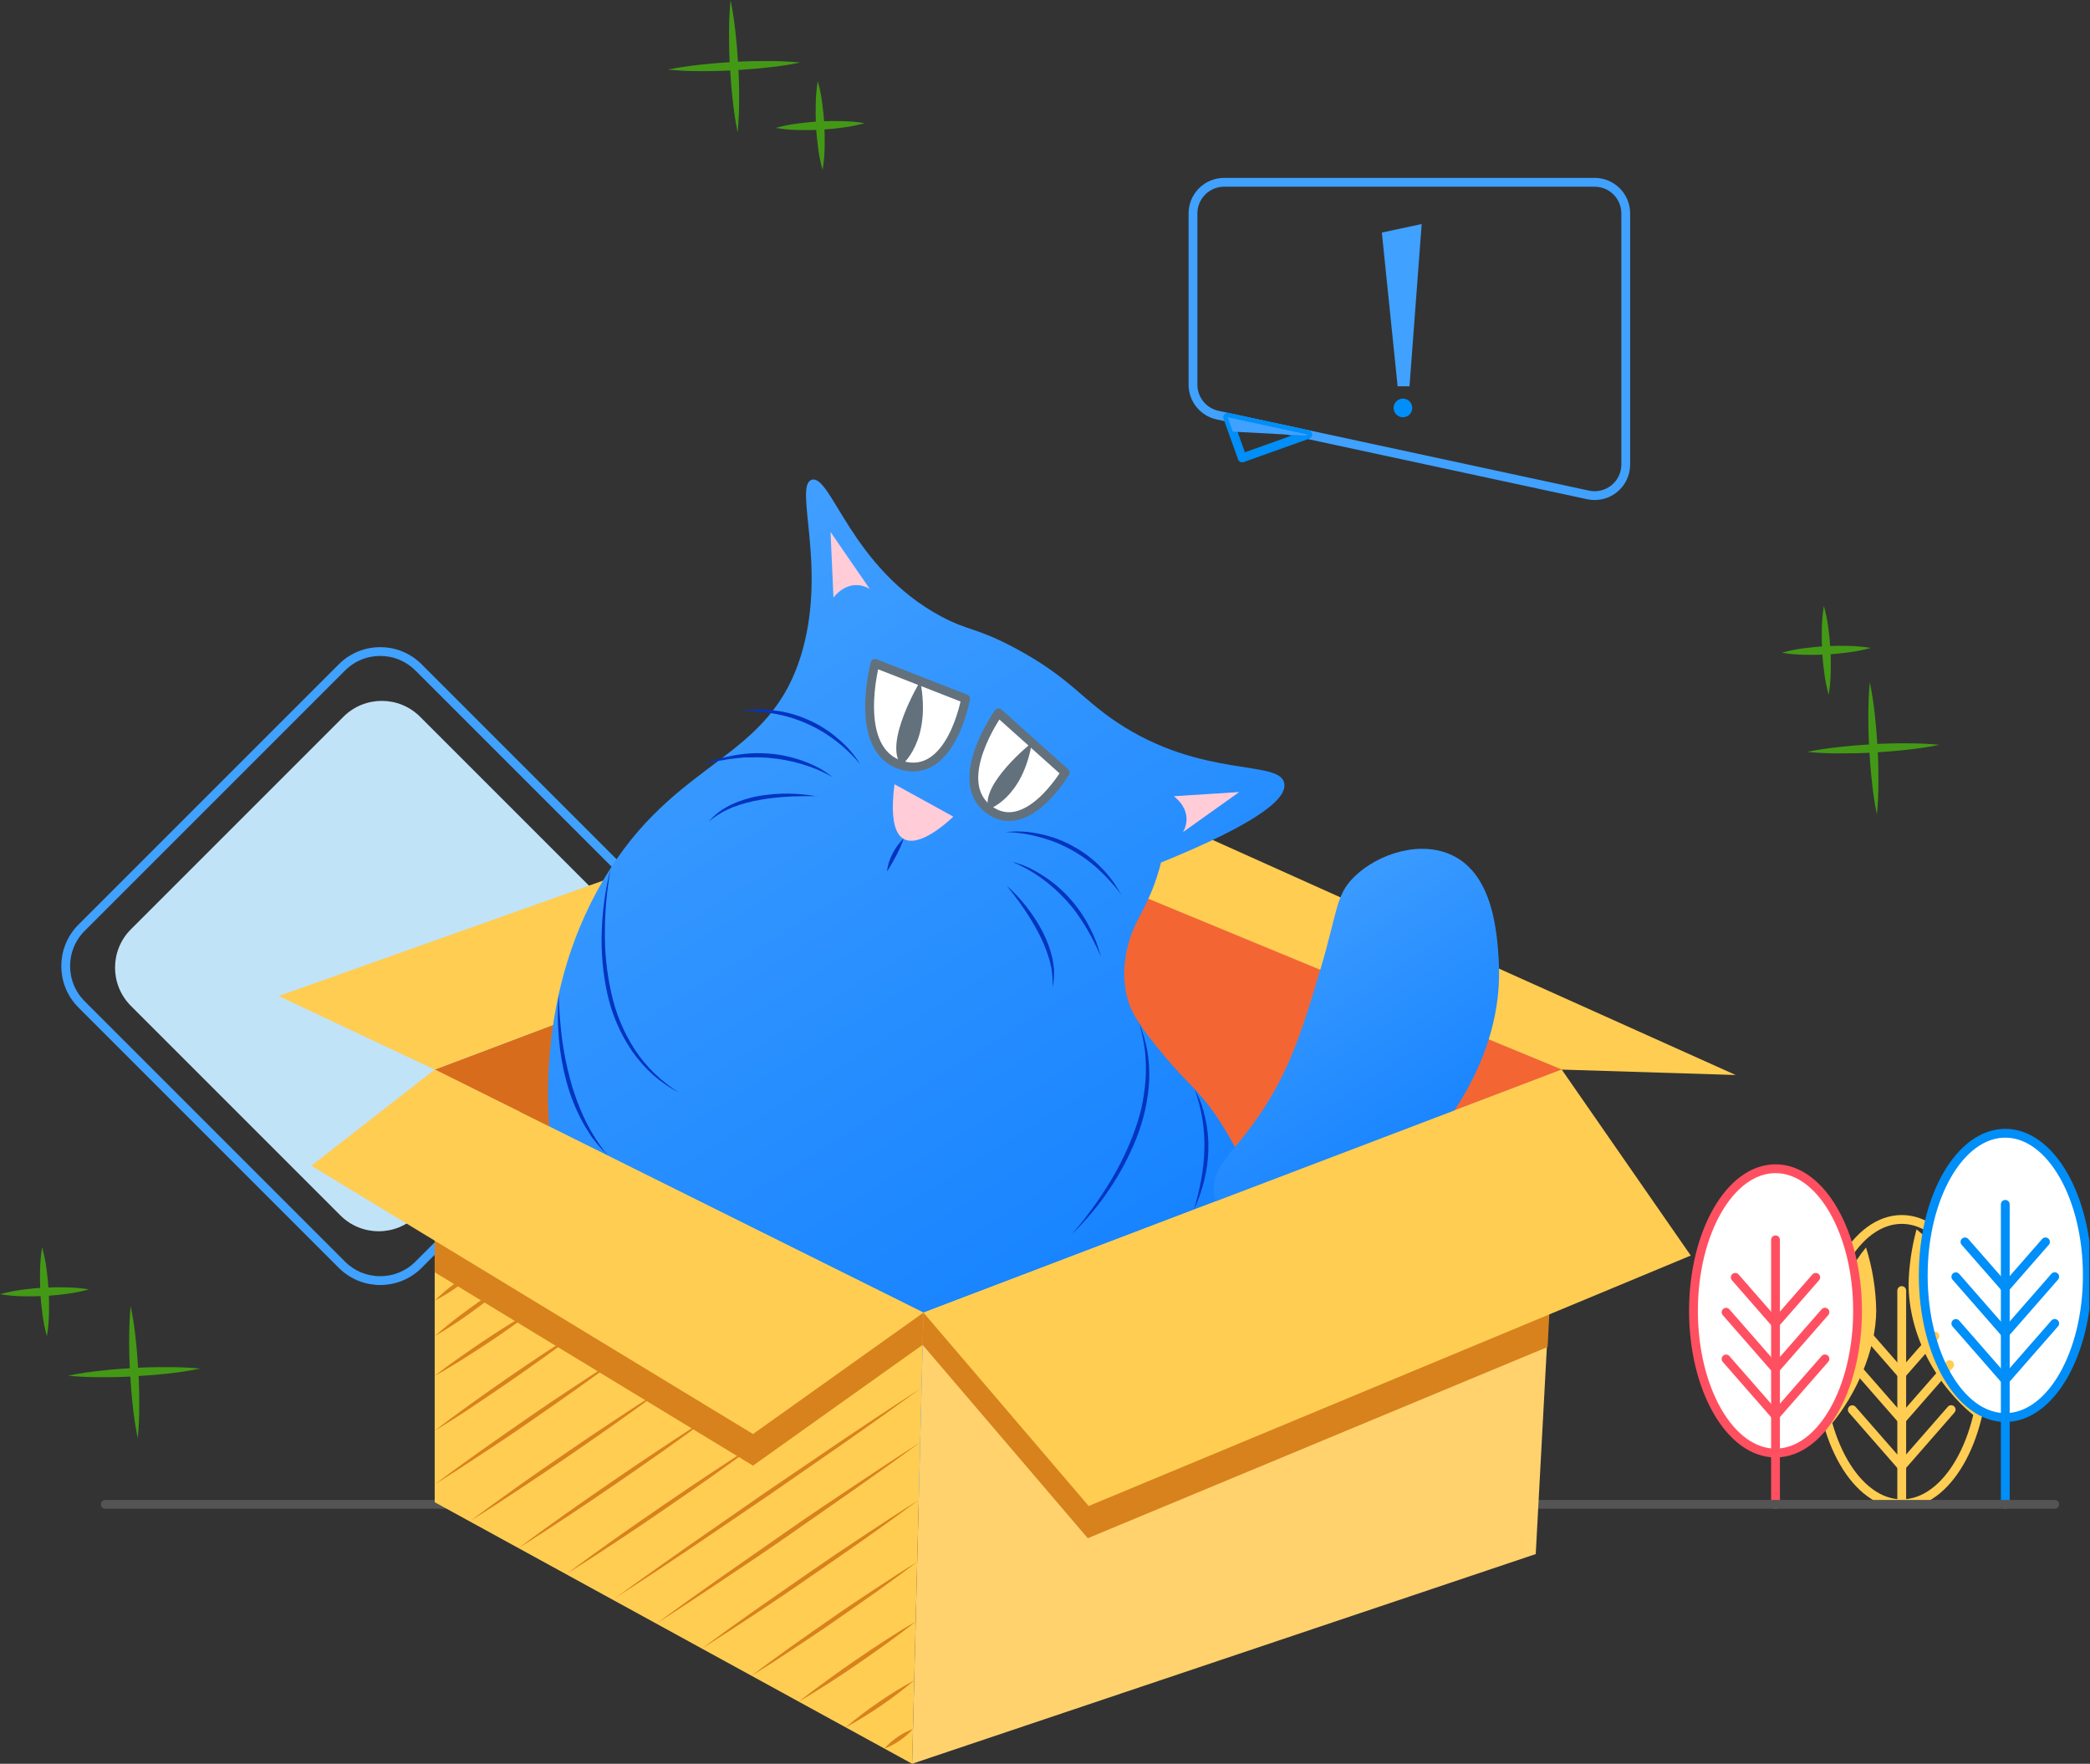 <svg width="237" height="200" viewBox="0 0 237 200" fill="none" xmlns="http://www.w3.org/2000/svg">
<rect x="0" y="0" width="237" height="200" fill="#333333" stroke="none"/>
<g clip-path="url(#clip0)">
<path d="M215.651 170.518C220.789 170.518 224.954 163.301 224.954 154.398C224.954 145.496 220.789 138.279 215.651 138.279C210.513 138.279 206.348 145.496 206.348 154.398C206.348 163.301 210.513 170.518 215.651 170.518Z" stroke="#FFCD52" stroke-miterlimit="10"/>
<path d="M207.672 161.489C206.348 158.435 207.346 156.564 207.346 154.399C207.346 149.846 208.873 144.694 211.6 141.461C212.332 143.776 212.722 146.185 212.758 148.613C212.744 153.155 210.385 158.256 207.672 161.489Z" fill="#FFCD52"/>
<path d="M201.338 164.765C206.476 164.765 210.641 157.548 210.641 148.646C210.641 139.743 206.476 132.527 201.338 132.527C196.2 132.527 192.035 139.743 192.035 148.646C192.035 157.548 196.2 164.765 201.338 164.765Z" fill="white"/>
<path d="M224.179 154.904C224.179 156.705 224.907 158.142 223.914 160.577C219.636 157.169 216.426 151.444 216.426 145.55C216.483 143.473 216.786 141.41 217.329 139.405C221.602 142.784 224.179 149.01 224.179 154.904Z" fill="#FFCD52"/>
<path d="M227.393 160.742C232.531 160.742 236.696 153.525 236.696 144.623C236.696 135.721 232.531 128.504 227.393 128.504C222.255 128.504 218.09 135.721 218.09 144.623C218.09 153.525 222.255 160.742 227.393 160.742Z" fill="white"/>
<path d="M215.651 170.517V146.344" stroke="#FFCD52" stroke-linecap="round" stroke-linejoin="round"/>
<path d="M215.651 155.812L219.419 151.506" stroke="#FFCD52" stroke-linecap="round" stroke-linejoin="round"/>
<path d="M215.651 160.955L221.082 154.748" stroke="#FFCD52" stroke-linecap="round" stroke-linejoin="round"/>
<path d="M215.651 166.259L221.257 159.844" stroke="#FFCD52" stroke-linecap="round" stroke-linejoin="round"/>
<path d="M215.651 155.826L211.085 150.598" stroke="#FFCD52" stroke-linecap="round" stroke-linejoin="round"/>
<path d="M215.651 160.964L210.045 154.554" stroke="#FFCD52" stroke-linecap="round" stroke-linejoin="round"/>
<path d="M215.651 166.268L210.045 159.858" stroke="#FFCD52" stroke-linecap="round" stroke-linejoin="round"/>
<path d="M227.393 160.742C232.531 160.742 236.696 153.525 236.696 144.623C236.696 135.721 232.531 128.504 227.393 128.504C222.255 128.504 218.09 135.721 218.09 144.623C218.09 153.525 222.255 160.742 227.393 160.742Z" stroke="#008EF8" stroke-miterlimit="10"/>
<path d="M227.393 136.568V160.742V170.584" stroke="#008EF8" stroke-linecap="round" stroke-linejoin="round"/>
<path d="M227.393 146.036L231.95 140.823" stroke="#008EF8" stroke-linecap="round" stroke-linejoin="round"/>
<path d="M227.393 151.179L232.999 144.77" stroke="#008EF8" stroke-linecap="round" stroke-linejoin="round"/>
<path d="M227.393 156.478L232.999 150.069" stroke="#008EF8" stroke-linecap="round" stroke-linejoin="round"/>
<path d="M227.393 146.046L222.822 140.823" stroke="#008EF8" stroke-linecap="round" stroke-linejoin="round"/>
<path d="M227.393 151.189L221.787 144.779" stroke="#008EF8" stroke-linecap="round" stroke-linejoin="round"/>
<path d="M227.393 156.492L221.787 150.078" stroke="#008EF8" stroke-linecap="round" stroke-linejoin="round"/>
<path d="M201.338 164.765C206.476 164.765 210.641 157.548 210.641 148.646C210.641 139.743 206.476 132.527 201.338 132.527C196.2 132.527 192.035 139.743 192.035 148.646C192.035 157.548 196.2 164.765 201.338 164.765Z" stroke="#FF5061" stroke-linecap="round" stroke-linejoin="round"/>
<path d="M201.338 140.591V164.765V170.584" stroke="#FF5061" stroke-linecap="round" stroke-linejoin="round"/>
<path d="M201.338 150.059L205.899 144.845" stroke="#FF5061" stroke-linecap="round" stroke-linejoin="round"/>
<path d="M201.338 155.202L206.944 148.792" stroke="#FF5061" stroke-linecap="round" stroke-linejoin="round"/>
<path d="M201.338 160.501L206.944 154.091" stroke="#FF5061" stroke-linecap="round" stroke-linejoin="round"/>
<path d="M201.338 150.069L196.771 144.845" stroke="#FF5061" stroke-linecap="round" stroke-linejoin="round"/>
<path d="M201.338 155.212L195.732 148.802" stroke="#FF5061" stroke-linecap="round" stroke-linejoin="round"/>
<path d="M201.338 160.51L195.732 154.101" stroke="#FF5061" stroke-linecap="round" stroke-linejoin="round"/>
<path d="M11.94 170.584H232.999" stroke="#545454" stroke-linecap="round" stroke-linejoin="round"/>
<path d="M71.387 105.028L47.636 81.276C45.236 78.877 41.345 78.877 38.945 81.276L14.846 105.376C12.446 107.776 12.446 111.667 14.846 114.066L38.597 137.818C40.997 140.218 44.888 140.218 47.288 137.818L71.387 113.719C73.787 111.319 73.787 107.428 71.387 105.028Z" fill="#C1E3F7"/>
<path d="M76.983 105.202L47.462 75.681C45.062 73.281 41.171 73.281 38.771 75.681L9.25 105.202C6.85 107.602 6.85 111.493 9.25 113.892L38.771 143.413C41.171 145.813 45.062 145.813 47.462 143.413L76.983 113.892C79.382 111.493 79.382 107.602 76.983 105.202Z" stroke="#40A1FF" stroke-linecap="round" stroke-linejoin="round"/>
<path d="M14.815 148.097C15.068 149.33 15.259 150.575 15.386 151.827C15.528 153.07 15.613 154.318 15.689 155.566C15.765 156.814 15.798 158.067 15.788 159.324C15.797 160.587 15.742 161.849 15.623 163.106C15.369 161.873 15.178 160.628 15.051 159.376C14.909 158.133 14.824 156.88 14.748 155.632C14.673 154.384 14.644 153.132 14.649 151.879C14.654 150.626 14.687 149.374 14.815 148.097Z" fill="#439916"/>
<path d="M22.718 155.188C21.485 155.441 20.24 155.632 18.988 155.76C17.74 155.902 16.492 155.987 15.245 156.067C13.997 156.147 12.744 156.171 11.491 156.162C10.229 156.173 8.966 156.118 7.71 155.996C8.942 155.742 10.187 155.553 11.439 155.429C12.682 155.287 13.931 155.197 15.178 155.122C16.426 155.046 17.679 155.018 18.932 155.027C20.196 155.017 21.459 155.07 22.718 155.188Z" fill="#439916"/>
<path d="M49.024 131.038C49.252 131.859 49.42 132.697 49.525 133.543C49.643 134.38 49.724 135.221 49.766 136.062C49.809 136.904 49.823 137.745 49.799 138.591C49.785 139.444 49.708 140.294 49.568 141.135C49.34 140.312 49.171 139.475 49.062 138.629C48.948 137.792 48.868 136.956 48.825 136.114C48.783 135.273 48.769 134.427 48.792 133.581C48.806 132.728 48.884 131.878 49.024 131.038Z" fill="#0850EC"/>
<path d="M54.361 135.817C53.541 136.046 52.705 136.213 51.86 136.318C51.019 136.431 50.182 136.516 49.341 136.559C48.499 136.601 47.658 136.615 46.812 136.592C45.959 136.578 45.109 136.5 44.269 136.36C45.088 136.127 45.924 135.958 46.769 135.854C47.611 135.741 48.447 135.656 49.289 135.613C50.13 135.571 50.971 135.561 51.818 135.585C52.67 135.599 53.52 135.676 54.361 135.817Z" fill="#0850EC"/>
<path d="M82.841 0C83.101 1.238 83.271 2.482 83.408 3.73C83.545 4.978 83.64 6.221 83.715 7.473C83.791 8.726 83.819 9.974 83.815 11.227C83.822 12.489 83.765 13.751 83.644 15.008C83.385 13.77 83.214 12.527 83.077 11.279C82.94 10.031 82.846 8.788 82.77 7.535C82.694 6.282 82.666 5.034 82.675 3.782C82.667 2.519 82.722 1.257 82.841 0V0Z" fill="#439916"/>
<path d="M90.759 7.091C89.52 7.351 88.277 7.521 87.029 7.658C85.781 7.795 84.538 7.889 83.285 7.965C82.033 8.041 80.785 8.069 79.532 8.064C78.269 8.072 77.007 8.015 75.75 7.894C76.989 7.634 78.232 7.464 79.48 7.327C80.728 7.19 81.971 7.095 83.224 7.02C84.476 6.944 85.724 6.916 86.977 6.925C88.24 6.914 89.502 6.969 90.759 7.091ZM92.734 9.189C92.963 10.011 93.131 10.848 93.236 11.695C93.349 12.531 93.434 13.373 93.477 14.214C93.519 15.056 93.533 15.897 93.51 16.743C93.496 17.595 93.418 18.445 93.278 19.286C93.048 18.465 92.879 17.627 92.772 16.781C92.659 15.944 92.574 15.103 92.531 14.261C92.489 13.42 92.479 12.579 92.503 11.732C92.517 10.88 92.594 10.03 92.734 9.189Z" fill="#439916"/>
<path d="M98.052 13.964C97.231 14.192 96.393 14.361 95.547 14.47C94.71 14.583 93.874 14.663 93.032 14.71C92.191 14.758 91.345 14.762 90.503 14.744C89.65 14.728 88.798 14.649 87.956 14.507C88.777 14.279 89.615 14.111 90.461 14.006C91.297 13.893 92.139 13.808 92.98 13.765C93.822 13.723 94.663 13.713 95.509 13.737C96.361 13.752 97.211 13.827 98.052 13.964ZM4.774 141.437C5.003 142.257 5.172 143.093 5.28 143.938C5.394 144.779 5.474 145.616 5.521 146.457C5.568 147.299 5.573 148.14 5.554 148.986C5.536 149.838 5.457 150.688 5.318 151.529C5.089 150.709 4.921 149.874 4.817 149.029C4.703 148.187 4.618 147.351 4.576 146.509C4.533 145.668 4.519 144.822 4.543 143.98C4.561 143.128 4.639 142.278 4.774 141.437Z" fill="#439916"/>
<path d="M10.097 146.211C9.275 146.44 8.438 146.607 7.592 146.712C6.755 146.831 5.913 146.911 5.072 146.953C4.231 146.996 3.389 147.01 2.543 146.987C1.691 146.972 0.841 146.895 0 146.755C0.822 146.527 1.659 146.358 2.505 146.249C3.342 146.136 4.179 146.055 5.02 146.013C5.862 145.97 6.708 145.956 7.554 145.98C8.406 145.994 9.256 146.072 10.097 146.211ZM212.03 77.362C212.284 78.595 212.475 79.84 212.602 81.092C212.744 82.335 212.829 83.583 212.91 84.836C212.99 86.088 213.013 87.336 213.004 88.589C213.013 89.852 212.958 91.114 212.839 92.371C212.584 91.138 212.395 89.893 212.271 88.641C212.125 87.398 212.04 86.15 211.964 84.897C211.888 83.644 211.86 82.397 211.865 81.144C211.87 79.891 211.903 78.624 212.03 77.362Z" fill="#439916"/>
<path d="M219.934 84.458C218.695 84.718 217.447 84.888 216.204 85.025C214.961 85.162 213.708 85.257 212.46 85.332C211.212 85.408 209.96 85.436 208.707 85.431C207.445 85.439 206.182 85.382 204.926 85.261C206.164 85.001 207.407 84.831 208.655 84.694C209.903 84.557 211.146 84.462 212.394 84.387C213.642 84.311 214.895 84.283 216.152 84.292C217.415 84.281 218.677 84.336 219.934 84.458ZM206.821 68.698C207.049 69.518 207.218 70.354 207.327 71.198C207.44 72.035 207.521 72.876 207.568 73.718C207.615 74.559 207.62 75.401 207.596 76.247C207.582 77.099 207.505 77.949 207.365 78.79C207.136 77.97 206.969 77.134 206.864 76.289C206.75 75.448 206.665 74.611 206.623 73.77C206.58 72.928 206.566 72.082 206.589 71.241C206.608 70.389 206.686 69.539 206.821 68.698Z" fill="#439916"/>
<path d="M212.144 73.472C211.322 73.701 210.485 73.868 209.638 73.973C208.802 74.087 207.96 74.172 207.119 74.214C206.277 74.257 205.436 74.271 204.59 74.247C203.738 74.233 202.888 74.156 202.047 74.016C202.868 73.785 203.706 73.616 204.552 73.51C205.389 73.396 206.225 73.316 207.067 73.273C207.908 73.231 208.754 73.217 209.601 73.24C210.453 73.255 211.303 73.332 212.144 73.472Z" fill="#439916"/>
<path d="M116.138 96.039L49.293 121.286L104.718 148.844L177.098 121.286L116.138 96.039Z" fill="#D86C1D"/>
<path d="M116.138 96.039L104.718 148.844L177.098 121.286L116.138 96.039Z" fill="#F46534"/>
<path d="M116.138 96.096L177.098 121.286L196.823 121.9L136.554 94.814L116.138 96.096Z" fill="#FFCD52"/>
<path d="M31.595 112.943L97.703 89.435L116.138 96.039L49.293 121.286L31.595 112.943Z" fill="#FFCD52"/>
<path d="M132.295 94.02C132.079 96.457 131.499 98.847 130.574 101.111C129.44 103.853 128.305 105.091 127.776 107.781C127.391 109.48 127.391 111.244 127.776 112.943C128.159 114.517 128.873 115.84 131.222 118.752C133.916 122.099 134.833 122.661 136.601 124.779C138.303 126.826 139.551 129.109 141.976 133.6C145.134 139.438 146.703 142.359 146.925 143.498C148.518 151.945 137.641 160.652 135.954 162C122.742 172.574 103.559 172.924 89.478 167.379C83.621 165.213 78.327 161.757 73.987 157.268C65.294 148.135 63.545 137.476 62.798 132.522C62.222 128.665 60.189 113.751 68.395 99.82C76.729 85.673 87.374 86.542 90.986 73.784C93.737 64.07 89.979 55.023 92.059 54.403C94.261 53.765 96.526 64.439 106.712 69.894C109.879 71.591 110.754 71.142 115.264 73.576C121.319 76.847 122.548 79.173 126.722 81.943C136.365 88.339 145.157 86.098 145.63 88.826C145.909 90.329 143.621 92.999 131 98.076L132.295 94.02Z" fill="url(#paint0_linear)"/>
<path d="M104.718 148.844L103.432 200L49.293 170.343V121.286L104.718 148.844Z" fill="#FFCD52"/>
<path d="M104.718 148.844L103.432 200L174.148 176.223L177.098 121.286L104.718 148.844Z" fill="#FFD26E"/>
<path d="M137.674 135.33C137.287 131.832 140.416 130.692 144.131 124.358C146.764 119.863 148.05 115.552 149.723 109.941C151.737 103.191 151.444 101.484 153.595 99.4C156.313 96.762 161.158 95.23 164.784 97.036C169.359 99.314 169.761 105.852 169.95 108.854C170.659 120.43 162.798 129.057 159.835 132.309C156.351 136.128 149.435 143.701 143.29 141.763C140.52 140.926 137.996 138.218 137.674 135.33Z" fill="url(#paint1_linear)"/>
<path d="M99.225 75.221L109.497 79.234C109.497 79.234 107.861 88.461 102.226 86.774C96.592 85.086 99.225 75.221 99.225 75.221Z" fill="white"/>
<path d="M99.225 75.221L109.497 79.234C109.497 79.234 107.861 88.461 102.226 86.774C96.592 85.086 99.225 75.221 99.225 75.221Z" stroke="#63717C" stroke-linecap="round" stroke-linejoin="round"/>
<path d="M104.358 77.225C104.358 77.225 100.104 84.316 102.226 86.774C102.226 86.774 105.682 84.108 104.358 77.225Z" fill="#63717C"/>
<path d="M113.231 80.832L120.794 87.601C120.794 87.601 116.412 95.041 112.092 91.77C107.771 88.499 113.231 80.832 113.231 80.832Z" fill="white"/>
<path d="M113.231 80.832L120.794 87.601C120.794 87.601 116.412 95.041 112.092 91.77C107.771 88.499 113.231 80.832 113.231 80.832Z" stroke="#63717C" stroke-linecap="round" stroke-linejoin="round"/>
<path d="M117.017 84.207C117.017 84.207 111.09 88.934 112.101 91.77C112.101 91.761 115.944 90.574 117.017 84.207Z" fill="#63717C"/>
<path d="M97.561 86.689C97.157 86.185 96.718 85.711 96.247 85.271C95.785 84.82 95.296 84.398 94.781 84.009C93.763 83.221 92.652 82.562 91.472 82.047C90.299 81.523 89.066 81.146 87.8 80.927C86.521 80.704 85.225 80.598 83.928 80.61C84.243 80.572 84.57 80.539 84.907 80.511C85.231 80.47 85.558 80.448 85.885 80.444C86.544 80.443 87.203 80.484 87.856 80.567C89.162 80.725 90.438 81.078 91.638 81.617C92.851 82.148 93.978 82.859 94.98 83.725C96.001 84.561 96.873 85.563 97.561 86.689ZM94.403 88.121C93.31 87.492 92.145 86.997 90.934 86.646C89.734 86.287 88.5 86.052 87.251 85.947C86.939 85.899 86.623 85.913 86.306 85.89C85.991 85.873 85.675 85.873 85.36 85.89H84.415L83.47 85.98C82.214 86.126 80.969 86.358 79.745 86.675C80.34 86.448 80.936 86.202 81.546 86.032C82.168 85.861 82.799 85.724 83.436 85.621C84.704 85.404 85.994 85.35 87.275 85.46C88.567 85.566 89.838 85.844 91.056 86.287C91.658 86.507 92.246 86.764 92.815 87.058C93.376 87.362 93.908 87.718 94.403 88.121ZM92.683 90.286C92.139 90.286 91.595 90.262 91.052 90.286C90.508 90.31 89.969 90.286 89.43 90.333C88.353 90.389 87.279 90.509 86.216 90.693C85.159 90.871 84.123 91.151 83.12 91.529C82.865 91.619 82.647 91.747 82.387 91.855C82.264 91.912 82.141 91.964 82.023 92.03L81.678 92.238C81.21 92.516 80.765 92.832 80.35 93.184C80.709 92.769 81.112 92.393 81.55 92.063L81.886 91.818C81.999 91.742 82.127 91.68 82.245 91.61C82.486 91.482 82.718 91.326 82.973 91.213C83.981 90.754 85.044 90.429 86.136 90.243C88.305 89.885 90.521 89.909 92.683 90.314V90.286ZM114.02 94.356C115.329 94.209 116.654 94.281 117.939 94.569C119.237 94.835 120.486 95.297 121.645 95.939C122.811 96.561 123.875 97.358 124.798 98.303C125.262 98.769 125.693 99.267 126.088 99.792C126.289 100.052 126.473 100.325 126.637 100.61C126.812 100.884 126.987 101.163 127.152 101.442C126.371 100.407 125.499 99.444 124.547 98.563C123.6 97.696 122.55 96.947 121.423 96.332C120.295 95.716 119.097 95.239 117.854 94.914C117.233 94.741 116.601 94.609 115.963 94.517C115.32 94.418 114.671 94.365 114.02 94.356ZM114.805 97.736C115.425 97.89 116.029 98.1 116.611 98.365C117.19 98.646 117.752 98.962 118.294 99.31C119.378 100.005 120.366 100.84 121.234 101.792C122.1 102.742 122.843 103.799 123.446 104.935C123.746 105.5 124.016 106.081 124.254 106.675C124.481 107.27 124.661 107.885 124.845 108.49C124.349 107.328 123.776 106.2 123.129 105.115L122.628 104.321L122.075 103.522C121.896 103.264 121.704 103.016 121.498 102.78C121.29 102.548 121.111 102.307 120.884 102.07C120.041 101.145 119.105 100.308 118.09 99.575C117.072 98.834 115.969 98.217 114.805 97.736ZM114.143 100.411C115.781 101.88 117.149 103.623 118.185 105.564C118.702 106.543 119.089 107.586 119.338 108.665C119.404 108.929 119.423 109.208 119.466 109.482C119.466 109.62 119.513 109.757 119.523 109.894V110.31C119.53 110.859 119.478 111.407 119.367 111.945C119.386 111.404 119.362 110.862 119.296 110.324L119.253 109.927C119.253 109.794 119.196 109.662 119.168 109.53C119.102 109.27 119.064 109.005 118.979 108.75C118.67 107.723 118.261 106.729 117.759 105.781C117.258 104.828 116.701 103.904 116.091 103.016C115.788 102.543 115.472 102.132 115.145 101.697C114.819 101.262 114.488 100.837 114.143 100.411Z" fill="#0234C1"/>
<path d="M104.628 152.508L123.351 174.427L175.495 152.739L176.908 124.973L104.717 148.844L104.628 152.508Z" fill="#D8821D"/>
<path d="M85.389 166.197L104.628 152.493L104.718 148.844L49.293 124.874V144.268L85.389 166.197Z" fill="#D8821D"/>
<path d="M94.512 67.752L94.181 60.321L98.634 66.793C98.634 66.793 96.544 65.308 94.512 67.752ZM133.108 90.286L140.529 89.813L134.129 94.37C134.129 94.37 135.58 92.262 133.108 90.286Z" fill="#FFCCD8"/>
<path d="M85.389 162.609L35.306 132.186L49.293 121.286L104.718 148.844L85.389 162.609Z" fill="#FFCD52"/>
<path d="M191.728 142.373L123.451 170.773L104.718 148.844L177.098 121.286L191.728 142.373Z" fill="#FFCD52"/>
<path d="M49.293 147.483C50.038 146.738 50.844 146.058 51.704 145.45C52.549 144.822 53.447 144.27 54.389 143.801C53.646 144.546 52.839 145.227 51.978 145.833C51.131 146.458 50.233 147.01 49.293 147.483ZM49.293 151.515C50.549 150.402 51.861 149.356 53.226 148.381C54.578 147.389 55.983 146.471 57.433 145.63C56.182 146.745 54.87 147.791 53.505 148.764C52.151 149.755 50.745 150.674 49.293 151.515ZM49.289 156.025C50.201 155.297 51.142 154.607 52.092 153.945C53.042 153.283 53.983 152.616 54.966 151.969C55.949 151.321 56.908 150.693 57.901 150.078L59.39 149.17C59.896 148.877 60.392 148.58 60.903 148.301C60.43 148.665 59.957 149.005 59.518 149.36L58.1 150.381C57.154 151.057 56.209 151.709 55.226 152.352C54.242 152.995 53.283 153.628 52.29 154.243C51.298 154.857 50.31 155.462 49.289 156.025ZM49.293 162.236C50.622 161.205 51.983 160.213 53.349 159.225C54.715 158.237 56.091 157.277 57.471 156.318C58.851 155.358 60.251 154.427 61.659 153.481L63.777 152.106C64.491 151.662 65.195 151.203 65.918 150.768C65.256 151.293 64.576 151.789 63.909 152.295L61.867 153.784C60.506 154.772 59.126 155.732 57.74 156.691C56.355 157.651 54.961 158.582 53.552 159.527C52.144 160.473 50.735 161.366 49.293 162.236ZM49.289 168.329C51.014 167.024 52.768 165.767 54.526 164.51C56.285 163.252 58.067 162.037 59.839 160.799C61.612 159.56 63.408 158.369 65.209 157.178L67.918 155.401C68.83 154.819 69.738 154.228 70.655 153.661C69.794 154.318 68.92 154.947 68.05 155.59L65.417 157.481C63.659 158.738 61.877 159.957 60.104 161.196C58.331 162.434 56.535 163.626 54.729 164.817C52.924 166.008 51.123 167.185 49.289 168.329ZM53.363 172.446C55.131 171.118 56.932 169.827 58.733 168.542C60.534 167.256 62.364 166.013 64.174 164.76C65.984 163.507 67.833 162.274 69.676 161.054L72.451 159.23C73.396 158.634 74.309 158.029 75.249 157.447C74.37 158.119 73.472 158.762 72.579 159.419L69.884 161.352C68.079 162.633 66.254 163.886 64.443 165.134C62.633 166.381 60.785 167.625 58.936 168.844C57.088 170.064 55.245 171.279 53.363 172.446ZM58.809 175.538C60.577 174.205 62.373 172.914 64.179 171.633C65.984 170.352 67.804 169.1 69.62 167.852C71.435 166.604 73.273 165.36 75.122 164.141L77.892 162.316C78.837 161.725 79.754 161.116 80.695 160.534C79.811 161.205 78.913 161.853 78.024 162.51L75.325 164.443C73.524 165.724 71.699 166.972 69.884 168.225C68.069 169.478 66.225 170.716 64.382 171.936C62.538 173.155 60.685 174.365 58.809 175.538ZM64.287 178.45C66.055 177.117 67.856 175.826 69.657 174.545C71.458 173.264 73.288 172.011 75.098 170.763C76.909 169.516 78.757 168.272 80.6 167.053L83.375 165.228C84.32 164.633 85.233 164.027 86.174 163.446C85.294 164.117 84.396 164.76 83.507 165.417L80.832 167.336C79.026 168.617 77.202 169.87 75.391 171.118C73.581 172.366 71.732 173.609 69.884 174.829C68.036 176.048 66.178 177.263 64.287 178.45ZM69.752 181.22C72.588 179.154 75.448 177.135 78.312 175.122L86.949 169.128L95.646 163.224L100.019 160.307L104.415 157.429L100.161 160.496L95.869 163.526L87.232 169.515L78.535 175.42C75.632 177.372 72.697 179.315 69.752 181.22ZM104.344 163.555C101.905 165.346 99.438 167.095 96.965 168.84C94.493 170.584 91.992 172.295 89.511 174.039C87.029 175.784 84.51 177.452 81.995 179.135L78.213 181.645C76.946 182.472 75.684 183.309 74.408 184.122C75.623 183.219 76.861 182.345 78.086 181.456L81.787 178.832C84.264 177.088 86.76 175.377 89.241 173.633C91.723 171.888 94.243 170.22 96.757 168.542C99.272 166.864 101.796 165.186 104.344 163.555ZM104.183 170.078C102.189 171.567 100.165 173.009 98.142 174.446C96.119 175.883 94.063 177.282 92.025 178.7C89.988 180.118 87.922 181.517 85.852 182.879L82.723 184.935C81.673 185.602 80.638 186.287 79.584 186.944C80.577 186.197 81.588 185.479 82.59 184.741L85.625 182.581C87.653 181.163 89.7 179.745 91.742 178.327C93.784 176.909 95.845 175.528 97.915 174.157C99.986 172.787 102.104 171.406 104.183 170.078ZM103.994 177.112C102.482 178.27 100.941 179.381 99.4 180.487C97.859 181.593 96.285 182.671 94.729 183.763C93.174 184.855 91.586 185.899 90.002 186.944L87.639 188.499C86.831 189.005 86.036 189.525 85.223 190.017C85.975 189.435 86.745 188.877 87.507 188.31L89.818 186.641C91.364 185.535 92.928 184.462 94.488 183.37C96.048 182.278 97.627 181.234 99.215 180.189C100.804 179.144 102.382 178.109 103.994 177.112ZM103.838 183.881C102.789 184.718 101.706 185.516 100.624 186.306C99.541 187.095 98.445 187.861 97.343 188.622C96.242 189.383 95.126 190.13 93.997 190.853L92.304 191.917C91.728 192.262 91.165 192.621 90.579 192.957C91.104 192.536 91.643 192.139 92.172 191.728L93.793 190.537C94.871 189.742 95.973 188.977 97.074 188.216C98.175 187.455 99.291 186.708 100.421 185.984C101.55 185.261 102.675 184.538 103.838 183.881ZM103.668 190.546C101.265 192.579 98.663 194.364 95.902 195.873C97.096 194.849 98.347 193.895 99.65 193.014C100.942 192.116 102.284 191.293 103.668 190.546ZM103.522 196.053C103.087 196.555 102.586 196.995 102.033 197.362C101.491 197.745 100.902 198.053 100.279 198.279C101.166 197.288 102.278 196.524 103.522 196.053Z" fill="#D8821D"/>
<path d="M100.586 98.832C100.66 98.115 100.876 97.419 101.22 96.786C101.541 96.144 101.97 95.562 102.486 95.065C102.258 95.733 101.975 96.381 101.64 97.003C101.321 97.63 100.969 98.241 100.586 98.832Z" fill="#0234C1"/>
<path d="M101.432 88.929L108.102 92.598C108.102 92.598 99.92 100.756 101.432 88.929Z" fill="#FFCCD8"/>
<path d="M180.099 56.124L138.067 47.072C137.279 46.902 136.572 46.467 136.066 45.84C135.559 45.213 135.283 44.432 135.282 43.626V24.198C135.282 23.262 135.654 22.365 136.315 21.704C136.977 21.043 137.874 20.671 138.809 20.671H180.818C181.282 20.67 181.741 20.76 182.17 20.937C182.599 21.113 182.989 21.373 183.317 21.701C183.646 22.028 183.906 22.417 184.084 22.846C184.262 23.274 184.354 23.734 184.354 24.198V52.678C184.354 53.203 184.237 53.721 184.011 54.194C183.785 54.668 183.456 55.085 183.049 55.416C182.641 55.746 182.164 55.981 181.654 56.103C181.144 56.226 180.613 56.233 180.099 56.124V56.124Z" stroke="#40A1FF" stroke-linecap="round" stroke-linejoin="round"/>
<path d="M139.215 47.317L140.865 51.926L148.291 49.274L139.215 47.317Z" stroke="#008EF8" stroke-linecap="round" stroke-linejoin="round"/>
<path d="M147.984 49.383L148.291 49.274L139.215 47.317L139.801 48.948L147.984 49.383Z" fill="#40A1FF"/>
<path d="M160.666 26.032L159.371 43.305H158.939L157.239 26.767L160.666 26.032Z" fill="#40A1FF" stroke="#40A1FF"/>
<path d="M159.088 47.317C159.672 47.317 160.147 46.843 160.147 46.259C160.147 45.674 159.672 45.2 159.088 45.2C158.503 45.2 158.029 45.674 158.029 46.259C158.029 46.843 158.503 47.317 159.088 47.317Z" fill="#008EF8"/>
<path d="M77.003 123.919C75.954 123.353 74.968 122.676 74.063 121.9C73.178 121.099 72.385 120.202 71.699 119.225C70.34 117.239 69.377 115.01 68.863 112.659C68.354 110.319 68.144 107.924 68.239 105.531C68.319 103.149 68.655 100.783 69.241 98.473C69.043 99.645 68.877 100.837 68.769 101.999C68.66 103.162 68.594 104.363 68.594 105.54C68.555 107.897 68.796 110.25 69.312 112.55C69.8 114.853 70.707 117.046 71.988 119.021C72.634 120.003 73.385 120.911 74.228 121.73C75.082 122.546 76.011 123.278 77.003 123.919ZM63.342 112.735C63.403 114.37 63.507 116.001 63.711 117.613C63.916 119.224 64.232 120.819 64.656 122.387C65.069 123.953 65.628 125.477 66.325 126.939C67.029 128.404 67.903 129.781 68.929 131.042C68.646 130.749 68.367 130.451 68.088 130.149C67.809 129.846 67.573 129.511 67.313 129.203C67.053 128.896 66.84 128.523 66.623 128.178C66.395 127.835 66.187 127.48 65.999 127.114C65.223 125.657 64.619 124.115 64.198 122.519C63.776 120.928 63.5 119.301 63.37 117.66C63.228 116.022 63.218 114.374 63.342 112.735ZM129.161 115.996C129.587 117.02 129.904 118.087 130.106 119.177C130.283 120.271 130.354 121.379 130.319 122.486C130.194 124.713 129.716 126.905 128.901 128.981C128.084 131.045 127.046 133.013 125.805 134.852C124.57 136.693 123.144 138.398 121.55 139.939C122.278 139.113 122.967 138.256 123.616 137.367C124.278 136.493 124.897 135.585 125.479 134.654C126.659 132.81 127.652 130.853 128.442 128.811C128.837 127.793 129.165 126.751 129.426 125.691C129.659 124.628 129.817 123.549 129.898 122.463C130.064 120.28 129.814 118.086 129.161 115.996ZM135.391 137.164C135.721 136.05 135.994 134.921 136.209 133.779C136.419 132.645 136.541 131.496 136.573 130.343C136.603 129.191 136.529 128.039 136.351 126.901C136.261 126.33 136.141 125.763 135.991 125.204C135.916 124.926 135.845 124.647 135.76 124.368C135.675 124.089 135.575 123.815 135.49 123.536C135.627 123.796 135.755 124.06 135.878 124.325C136.001 124.59 136.1 124.869 136.214 125.143C136.405 125.699 136.562 126.265 136.686 126.84C136.944 127.994 137.058 129.175 137.027 130.357C136.995 131.538 136.837 132.712 136.554 133.86C136.279 134.997 135.889 136.105 135.391 137.164Z" fill="#0234C1"/>
</g>
<defs>
<linearGradient id="paint0_linear" x1="82.323" y1="57.873" x2="151.763" y2="168.839" gradientUnits="userSpaceOnUse">
<stop stop-color="#419FFF"/>
<stop offset="1" stop-color="#0779FF"/>
</linearGradient>
<linearGradient id="paint1_linear" x1="145.326" y1="97.626" x2="172.995" y2="140.468" gradientUnits="userSpaceOnUse">
<stop stop-color="#419FFF"/>
<stop offset="1" stop-color="#0779FF"/>
</linearGradient>
<clipPath id="clip0">
<rect width="236.932" height="200" fill="white"/>
</clipPath>
</defs>
</svg>
